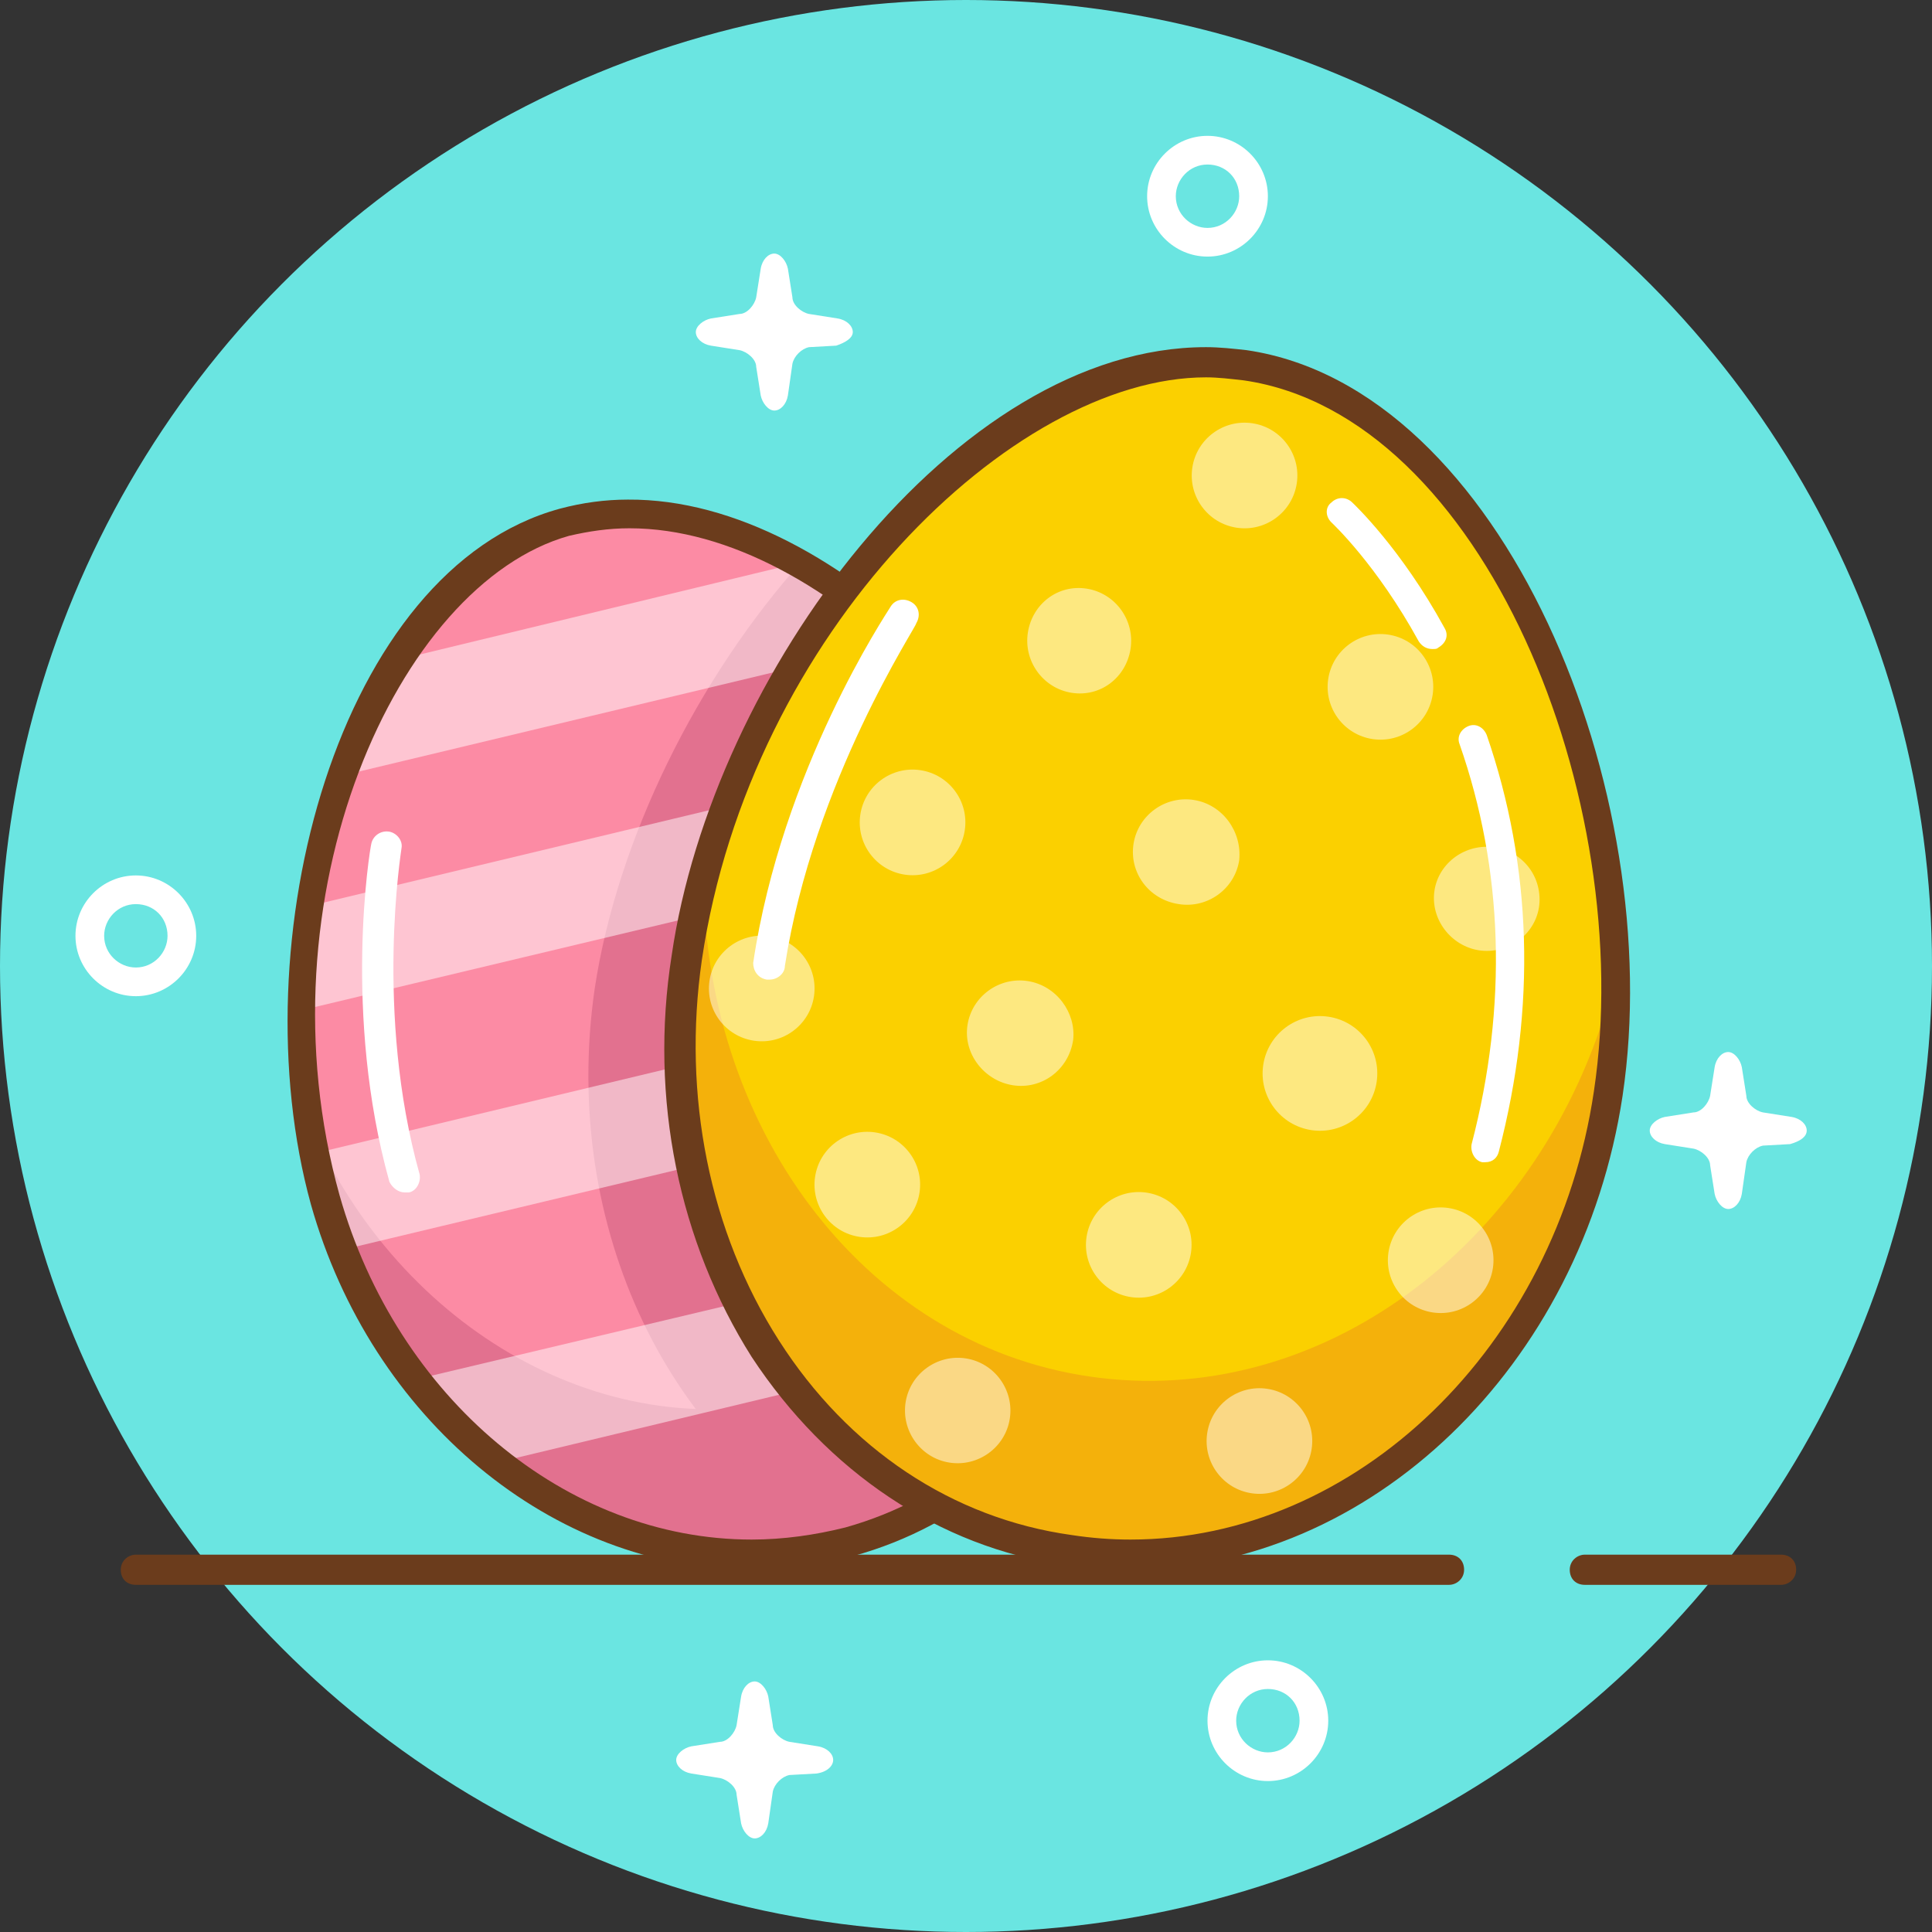 <?xml version="1.0" encoding="utf-8"?>
<!-- Generator: Adobe Illustrator 21.0.2, SVG Export Plug-In . SVG Version: 6.00 Build 0)  -->
<svg version="1.1" id="easter" xmlns="http://www.w3.org/2000/svg" xmlns:xlink="http://www.w3.org/1999/xlink" x="0px" y="0px"
	 viewBox="0 0 128 128" style="enable-background:new 0 0 128 128;" xml:space="preserve">
<rect x="0" y="0" width="128" height="128" fill="#333333" stroke="none"/>
<style type="text/css">
	.st0{fill:#6AE5E1;}
	.st1{fill:#FFFFFF;}
	.st2{fill:#FC8BA4;}
	.st3{fill:#E2718F;}
	.st4{opacity:0.5;fill:#FFFFFF;}
	.st5{fill:#6B3C1C;}
	.st6{fill:#FBD000;}
	.st7{fill:#F4B10B;}
</style>
<g>
	<circle class="st0" cx="64" cy="64" r="64"/>
	<path class="st1" d="M56.5,22c0-0.4-0.4-0.8-1-0.9l-1.9-0.3c-0.5-0.1-1.1-0.6-1.1-1.1l-0.3-1.9c-0.1-0.5-0.5-1-0.9-1
		c-0.4,0-0.8,0.4-0.9,1l-0.3,1.9c-0.1,0.5-0.6,1.1-1.1,1.1l-1.9,0.3c-0.5,0.1-1,0.5-1,0.9c0,0.4,0.4,0.8,1,0.9l1.9,0.3
		c0.5,0.1,1.1,0.6,1.1,1.1l0.3,1.9c0.1,0.5,0.5,1,0.9,1c0.4,0,0.8-0.4,0.9-1l0.3-2.1c0.1-0.5,0.6-1,1.1-1.1l1.8-0.1
		C56,22.7,56.5,22.4,56.5,22z"/>
	<path class="st1" d="M119.7,74.9c0-0.4-0.4-0.8-1-0.9l-1.9-0.3c-0.5-0.1-1.1-0.6-1.1-1.1l-0.3-1.9c-0.1-0.5-0.5-1-0.9-1
		c-0.4,0-0.8,0.4-0.9,1l-0.3,1.9c-0.1,0.5-0.6,1.1-1.1,1.1l-1.9,0.3c-0.5,0.1-1,0.5-1,0.9c0,0.4,0.4,0.8,1,0.9l1.9,0.3
		c0.5,0.1,1.1,0.6,1.1,1.1l0.3,1.9c0.1,0.5,0.5,1,0.9,1c0.4,0,0.8-0.4,0.9-1l0.3-2.1c0.1-0.5,0.6-1,1.1-1.1l1.8-0.1
		C119.3,75.6,119.7,75.3,119.7,74.9z"/>
	<path class="st1" d="M55.2,116.6c0-0.4-0.4-0.8-1-0.9l-1.9-0.3c-0.5-0.1-1.1-0.6-1.1-1.1l-0.3-1.9c-0.1-0.5-0.5-1-0.9-1
		c-0.4,0-0.8,0.4-0.9,1l-0.3,1.9c-0.1,0.5-0.6,1.1-1.1,1.1l-1.9,0.3c-0.5,0.1-1,0.5-1,0.9c0,0.4,0.4,0.8,1,0.9l1.9,0.3
		c0.5,0.1,1.1,0.6,1.1,1.1l0.3,1.9c0.1,0.5,0.5,1,0.9,1c0.4,0,0.8-0.4,0.9-1l0.3-2.1c0.1-0.5,0.6-1,1.1-1.1l1.8-0.1
		C54.8,117.4,55.2,117,55.2,116.6z"/>
	<path class="st1" d="M84,118c-2.2,0-4-1.8-4-4c0-2.2,1.8-4,4-4c2.2,0,4,1.8,4,4C88,116.2,86.2,118,84,118z M84,111.9
		c-1.2,0-2.1,1-2.1,2.1c0,1.2,1,2.1,2.1,2.1c1.2,0,2.1-1,2.1-2.1C86.1,112.8,85.2,111.9,84,111.9z"/>
	<path class="st1" d="M9,66c-2.2,0-4-1.8-4-4c0-2.2,1.8-4,4-4c2.2,0,4,1.8,4,4C13,64.2,11.2,66,9,66z M9,59.9c-1.2,0-2.1,1-2.1,2.1
		c0,1.2,1,2.1,2.1,2.1c1.2,0,2.1-1,2.1-2.1C11.1,60.8,10.2,59.9,9,59.9z"/>
	<path class="st1" d="M80,17c-2.2,0-4-1.8-4-4c0-2.2,1.8-4,4-4c2.2,0,4,1.8,4,4C84,15.2,82.2,17,80,17z M80,10.9
		c-1.2,0-2.1,1-2.1,2.1c0,1.2,1,2.1,2.1,2.1c1.2,0,2.1-1,2.1-2.1C82.1,11.8,81.2,10.9,80,10.9z"/>
	<path class="st2" d="M74.3,64.9c4.6,16.6-3.5,33.3-18,37.4c-14.5,4-30.1-6.2-34.7-22.8C17,62.9,22.9,38.4,37.4,34.4
		C52,30.3,69.7,48.3,74.3,64.9z"/>
	<path class="st3" d="M53.5,92.5c-13.1,3.6-27-4.3-33-18.1c0.2,1.7,0.6,3.5,1,5.1c4.6,16.6,20.1,26.8,34.7,22.8
		c14.5-4,22.6-20.8,18-37.4c-0.5-1.6-1-3.3-1.7-4.9C74.5,74.9,66.7,88.9,53.5,92.5z"/>
	<path class="st3" d="M74.3,64.9c-3-10.8-11.5-22.3-21.1-27.8c-7,7.8-12.3,18.5-13.8,28.4c-2.3,15.9,5.1,30.8,17.3,36.7
		C70.9,98,78.8,81.4,74.3,64.9z"/>
	<path class="st4" d="M22.6,51.4l37.6-9c-2.2-2-4.5-3.8-6.9-5.2L26,43.8C24.7,46.1,23.5,48.7,22.6,51.4z"/>
	<path class="st4" d="M20.1,66.9L70,55c-1.2-2-2.5-4-3.9-5.9L20.6,60C20.3,62.2,20.1,64.6,20.1,66.9z"/>
	<path class="st4" d="M74.3,64.9c-0.1-0.4-0.2-0.8-0.4-1.2l-53,12.7c0.2,1.1,0.4,2.1,0.7,3.2c0.3,1.1,0.7,2.2,1.1,3.2l52.7-12.6
		C75.1,68.4,74.7,66.7,74.3,64.9z"/>
	<path class="st4" d="M75.1,80.1L27.5,91.4c1.6,2.1,3.4,3.9,5.4,5.5l40-9.6C73.9,85.1,74.6,82.6,75.1,80.1z"/>
	<path class="st5" d="M49.8,104c-13.2,0-25.2-10-29.2-24.2c-4.8-17.4,1.8-42.1,16.5-46.1c1.5-0.4,3-0.6,4.5-0.6
		C55.8,33,71,49.7,75.2,64.7c2.3,8.2,1.6,16.7-1.9,24c-3.5,7.3-9.5,12.4-16.8,14.4C54.3,103.7,52,104,49.8,104z M41.7,35
		c-1.4,0-2.7,0.2-4,0.5C26.3,38.7,17,59.5,22.5,79.2C26.3,92.6,37.5,102,49.8,102c2.1,0,4.2-0.3,6.2-0.8c6.8-1.9,12.3-6.6,15.6-13.4
		c3.3-6.8,3.9-14.8,1.8-22.6C69.3,51,55,35,41.7,35z"/>
	<path class="st1" d="M26.8,79c-0.4,0-0.8-0.3-1-0.7c-3.1-11.1-1.3-22-1.2-22.4c0.1-0.5,0.6-0.9,1.2-0.8c0.5,0.1,0.9,0.6,0.8,1.1
		c0,0.1-1.8,10.9,1.2,21.6c0.1,0.5-0.2,1.1-0.7,1.2C26.9,79,26.9,79,26.8,79z"/>
	<path class="st6" d="M106,72.3c-2.8,19.1-18.7,32.6-35.4,30.1c-16.7-2.5-28-20-25.2-39.1c2.8-19.1,20-41.5,36.7-39.1
		C98.8,26.8,108.8,53.2,106,72.3z"/>
	<path class="st7" d="M72.2,91.2C57.1,89,46.5,74.5,46.6,57.7c-0.5,1.9-1,3.8-1.2,5.7c-2.8,19.1,8.4,36.6,25.2,39.1
		c16.7,2.5,32.6-11,35.4-30.1c0.3-1.9,0.4-3.8,0.5-5.8C101.7,82.7,87.3,93.4,72.2,91.2z"/>
	<path class="st5" d="M74.8,104c-1.4,0-2.8-0.1-4.2-0.3c-8.4-1.2-15.8-6.2-20.8-13.8C45,82.3,43,72.8,44.5,63.3
		C47.2,44.7,63.3,23,79.9,23c0.9,0,1.8,0.1,2.7,0.2c17,2.5,27.9,29.3,24.9,49.4C104.8,90.5,90.8,104,74.8,104z M79.9,25
		c-12.8,0-30.2,16.9-33.4,38.6c-1.3,9,0.5,18,5.1,25.2c4.6,7.2,11.5,11.8,19.4,12.9c1.3,0.2,2.6,0.3,3.9,0.3
		c15,0,28.2-12.8,30.7-29.7c2.9-19.3-7.3-44.8-23.2-47.1C81.5,25.1,80.7,25,79.9,25z"/>
	<ellipse transform="matrix(0.146 -0.989 0.989 0.146 -2.274 106.364)" class="st4" cx="60.5" cy="54.5" rx="3.5" ry="3.5"/>
	<path class="st4" d="M79.1,53c-1.9-0.3-3.7,1-4,2.9c-0.3,1.9,1,3.7,3,4c1.9,0.3,3.7-1,4-2.9C82.3,55.1,81,53.3,79.1,53z"/>
	<ellipse transform="matrix(0.146 -0.989 0.989 0.146 39.256 108.496)" class="st4" cx="82.5" cy="31.5" rx="3.5" ry="3.5"/>
	<path class="st4" d="M68.1,65c-1.9-0.3-3.7,1-4,2.9c-0.3,1.9,1.1,3.7,3,4c1.9,0.3,3.7-1,4-3C71.3,67.1,70,65.3,68.1,65z"/>
	<ellipse transform="matrix(0.146 -0.989 0.989 0.146 -21.685 105.871)" class="st4" cx="50.5" cy="65.5" rx="3.5" ry="3.5"/>
	<ellipse transform="matrix(0.146 -0.989 0.989 0.146 4.357 147.274)" class="st4" cx="87.5" cy="71.1" rx="3.8" ry="3.8"/>
	<path class="st4" d="M72,39c-1.9-0.3-3.6,1-3.9,2.9c-0.3,1.9,1,3.7,2.9,4c1.9,0.3,3.6-1,3.9-2.9C75.2,41.1,73.9,39.3,72,39z"/>
	<ellipse transform="matrix(0.146 -0.989 0.989 0.146 33.099 129.356)" class="st4" cx="91.5" cy="45.5" rx="3.5" ry="3.5"/>
	<path class="st4" d="M64,90c-1.9-0.3-3.7,1-4,2.9c-0.3,1.9,1,3.7,2.9,4c1.9,0.3,3.7-1,4-2.9C67.2,92.1,65.9,90.3,64,90z"/>
	<ellipse transform="matrix(0.146 -0.989 0.989 0.146 -23.2 164.111)" class="st4" cx="83.5" cy="95.5" rx="3.5" ry="3.5"/>
	<ellipse transform="matrix(0.146 -0.989 0.989 0.146 -17.17 145.1)" class="st4" cx="75.5" cy="82.5" rx="3.5" ry="3.5"/>
	<ellipse transform="matrix(0.146 -0.989 0.989 0.146 -28.57 123.891)" class="st4" cx="57.5" cy="78.5" rx="3.5" ry="3.5"/>
	<path class="st4" d="M98.5,56.1c-1.9,0-3.5,1.5-3.5,3.4c0,1.9,1.6,3.5,3.5,3.5c1.9,0,3.5-1.5,3.5-3.4
		C102,57.6,100.4,56.1,98.5,56.1z"/>
	<ellipse transform="matrix(0.146 -0.989 0.989 0.146 -1.076 165.752)" class="st4" cx="95.5" cy="83.5" rx="3.5" ry="3.5"/>
	<path class="st1" d="M98.4,77c-0.1,0-0.2,0-0.2,0c-0.5-0.1-0.8-0.7-0.7-1.2c2.4-9.2,2.1-18.2-0.8-26.5c-0.2-0.5,0.1-1,0.6-1.2
		c0.5-0.2,1,0.1,1.2,0.6c3,8.7,3.3,18,0.8,27.6C99.2,76.7,98.9,77,98.4,77z"/>
	<path class="st1" d="M94.9,43c-0.4,0-0.7-0.2-0.9-0.5c-2.8-5.1-5.7-7.8-5.8-7.9c-0.4-0.4-0.4-1,0-1.3c0.4-0.4,1-0.4,1.4,0
		c0.1,0.1,3.2,3,6.1,8.3c0.3,0.5,0.1,1-0.4,1.3C95.2,43,95.1,43,94.9,43z"/>
	<path class="st1" d="M51,64.9c0,0-0.1,0-0.2,0c-0.6-0.1-0.9-0.6-0.9-1.1c1.9-12.8,8.8-23.1,9.1-23.6c0.3-0.5,0.9-0.6,1.4-0.3
		c0.5,0.3,0.6,0.9,0.3,1.4C60.8,41.4,53.9,51.7,52,64C52,64.5,51.5,64.9,51,64.9z"/>
	<path class="st5" d="M118,105H105c-0.6,0-1-0.4-1-1s0.5-1,1-1H118c0.6,0,1,0.4,1,1S118.5,105,118,105z"/>
	<path class="st5" d="M96,105H9c-0.6,0-1-0.4-1-1s0.5-1,1-1h87c0.6,0,1,0.4,1,1S96.5,105,96,105z"/>
</g>
</svg>
